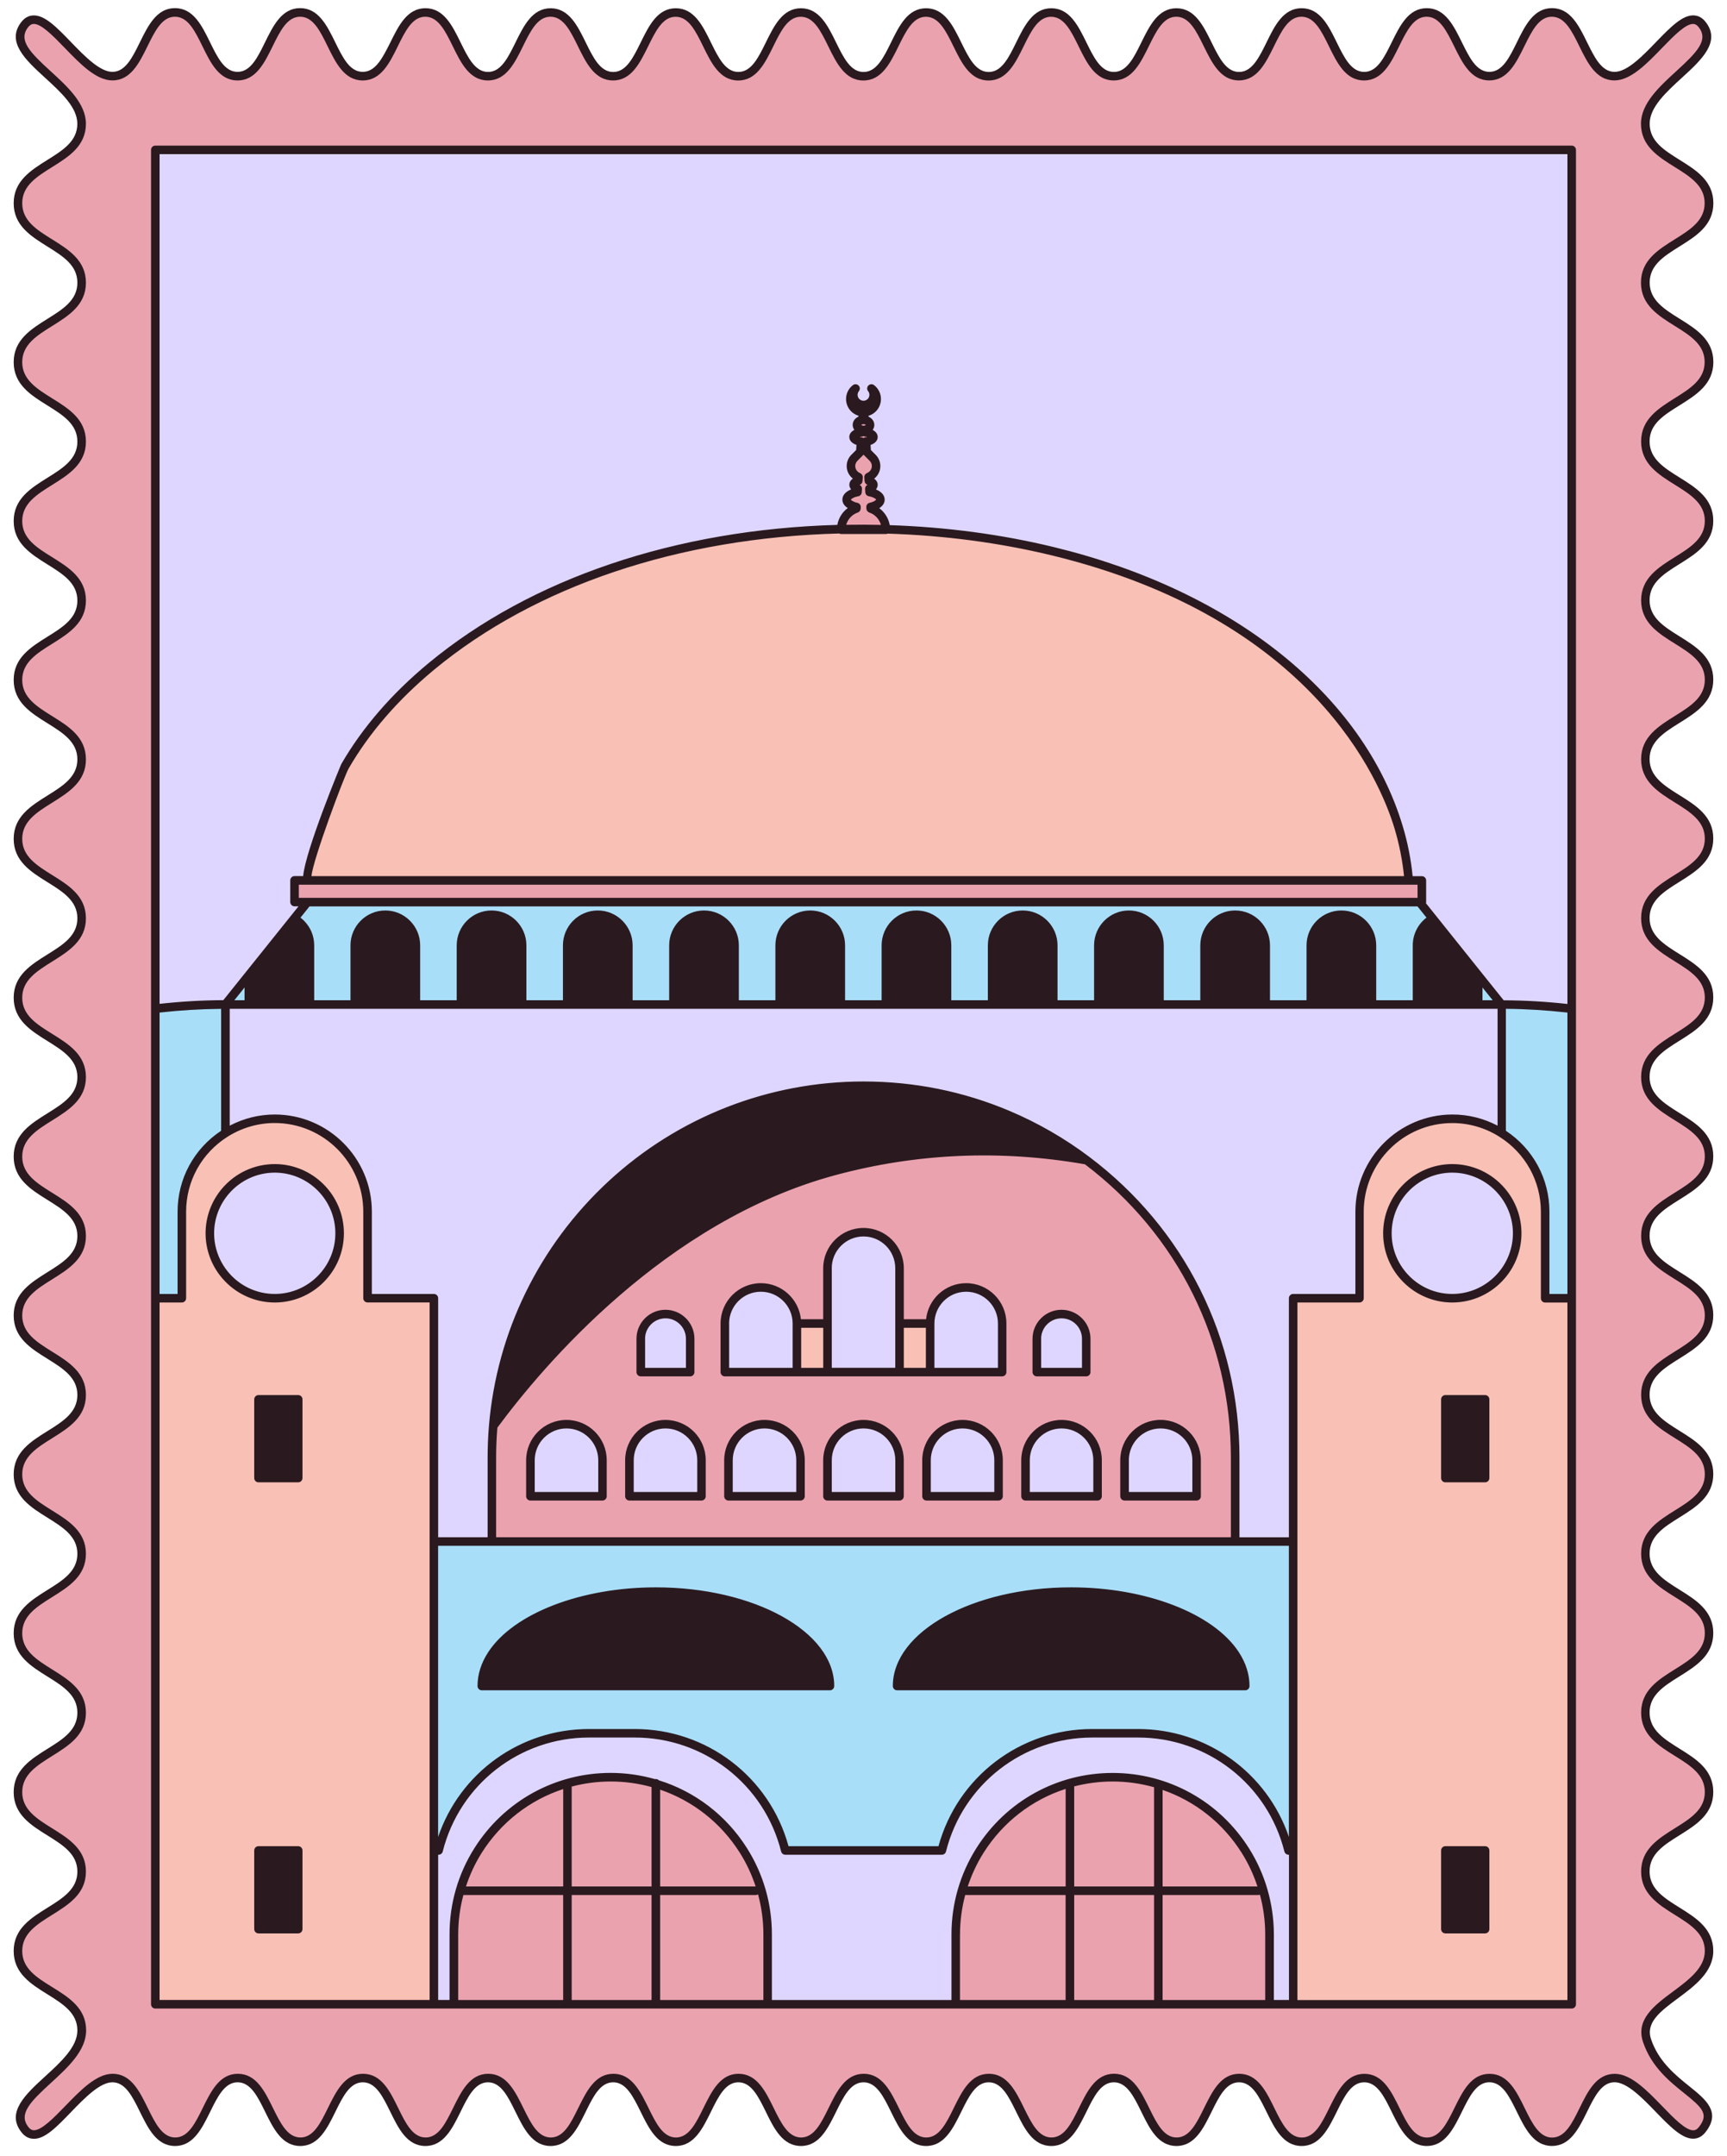 <?xml version="1.0" encoding="UTF-8" standalone="no"?>
<!DOCTYPE svg PUBLIC "-//W3C//DTD SVG 1.1//EN" "http://www.w3.org/Graphics/SVG/1.1/DTD/svg11.dtd">
<svg width="100%" height="100%" viewBox="0 0 404 504" version="1.1" xmlns="http://www.w3.org/2000/svg" xmlns:xlink="http://www.w3.org/1999/xlink" xml:space="preserve" xmlns:serif="http://www.serif.com/" style="fill-rule:evenodd;clip-rule:evenodd;stroke-linejoin:round;stroke-miterlimit:2;">
    <g id="change1_1">
        <path d="M398.21,497.86C393.68,503.61 385.04,485.8 377.72,485.8C370.4,485.8 370.4,500.69 363.08,500.69C355.76,500.69 355.76,485.8 348.44,485.8C341.12,485.8 341.12,500.69 333.8,500.69C326.48,500.69 326.48,485.8 319.16,485.8C311.84,485.8 311.84,500.69 304.52,500.69C297.2,500.69 297.2,485.8 289.88,485.8C282.56,485.8 282.56,500.69 275.24,500.69C267.92,500.69 267.92,485.8 260.6,485.8C253.28,485.8 253.28,500.69 245.96,500.69C238.64,500.69 238.64,485.8 231.32,485.8C224,485.8 224,500.69 216.68,500.69C209.36,500.69 209.36,485.8 202.04,485.8C194.72,485.8 194.72,500.69 187.4,500.69C180.08,500.69 180.08,485.8 172.76,485.8C165.44,485.8 165.44,500.69 158.12,500.69C150.8,500.69 150.8,485.8 143.48,485.8C136.16,485.8 136.16,500.69 128.84,500.69C121.52,500.69 121.52,485.8 114.2,485.8C106.88,485.8 106.88,500.69 99.56,500.69C92.24,500.69 92.24,485.8 84.92,485.8C77.6,485.8 77.6,500.69 70.28,500.69C62.96,500.69 62.96,485.8 55.63,485.8C48.31,485.8 48.31,500.69 40.99,500.69C33.66,500.69 33.66,485.8 26.34,485.8C19.02,485.8 10.34,503.61 5.8,497.86C0.05,490.57 19.09,483.96 19.09,474.68C19.09,465.39 4.2,465.39 4.2,456.11C4.2,446.83 19.09,446.83 19.09,437.54C19.09,428.25 4.2,428.25 4.2,418.97C4.2,409.68 19.09,409.68 19.09,400.4C19.09,391.11 4.2,391.11 4.2,381.83C4.2,372.54 19.09,372.54 19.09,363.26C19.09,353.97 4.2,353.97 4.2,344.69C4.2,335.4 19.09,335.4 19.09,326.12C19.09,316.83 4.2,316.83 4.2,307.55C4.2,298.26 19.09,298.26 19.09,288.98C19.09,279.69 4.2,279.69 4.2,270.41C4.2,261.12 19.09,261.12 19.09,251.84C19.09,242.56 4.2,242.56 4.2,233.27C4.2,223.99 19.09,223.99 19.09,214.7C19.09,205.41 4.2,205.41 4.2,196.13C4.2,186.84 19.09,186.84 19.09,177.56C19.09,168.27 4.2,168.27 4.2,158.99C4.2,149.7 19.09,149.7 19.09,140.42C19.09,131.1 4.2,131.1 4.2,121.82C4.2,112.53 19.09,112.53 19.09,103.24C19.09,93.96 4.2,93.96 4.2,84.67C4.2,75.38 19.09,75.38 19.09,66.09C19.09,56.8 4.2,56.8 4.2,47.51C4.2,38.22 19.09,38.22 19.09,28.93C19.09,19.64 0.04,13.04 5.79,5.74C10.33,-0.01 18.97,17.8 26.29,17.8C33.61,17.8 33.61,2.91 40.93,2.91C48.25,2.91 48.25,17.8 55.57,17.8C62.89,17.8 62.89,2.91 70.21,2.91C77.53,2.91 77.53,17.8 84.85,17.8C92.17,17.8 92.17,2.91 99.49,2.91C106.81,2.91 106.81,17.8 114.13,17.8C121.45,17.8 121.45,2.91 128.77,2.91C136.09,2.91 136.09,17.8 143.41,17.8C150.73,17.8 150.73,2.91 158.05,2.91C165.37,2.91 165.37,17.8 172.69,17.8C180.01,17.8 180.01,2.91 187.33,2.91C194.65,2.91 194.65,17.8 201.97,17.8C209.29,17.8 209.29,2.91 216.61,2.91C223.93,2.91 223.93,17.8 231.25,17.8C238.57,17.8 238.57,2.91 245.89,2.91C253.21,2.91 253.21,17.8 260.53,17.8C267.85,17.8 267.85,2.91 275.17,2.91C282.49,2.91 282.49,17.8 289.81,17.8C297.13,17.8 297.13,2.91 304.45,2.91C311.77,2.91 311.77,17.8 319.09,17.8C326.41,17.8 326.41,2.91 333.73,2.91C341.05,2.91 341.05,17.8 348.38,17.8C355.7,17.8 355.7,2.91 363.02,2.91C370.35,2.91 370.35,17.8 377.67,17.8C384.99,17.8 393.66,-0.01 398.2,5.74C403.95,13.03 384.91,19.64 384.91,28.92C384.91,38.21 399.8,38.21 399.8,47.49C399.8,56.77 384.91,56.77 384.91,66.06C384.91,75.35 399.8,75.35 399.8,84.63C399.8,93.92 384.91,93.92 384.91,103.2C384.91,112.49 399.8,112.49 399.8,121.77C399.8,131.06 384.91,131.06 384.91,140.34C384.91,149.63 399.8,149.63 399.8,158.91C399.8,168.2 384.91,168.2 384.91,177.48C384.91,186.77 399.8,186.77 399.8,196.05C399.8,205.34 384.91,205.34 384.91,214.62C384.91,223.91 399.8,223.91 399.8,233.19C399.8,242.48 384.91,242.48 384.91,251.76C384.91,261.04 399.8,261.04 399.8,270.33C399.8,279.61 384.91,279.61 384.91,288.9C384.91,298.19 399.8,298.19 399.8,307.47C399.8,316.76 384.91,316.76 384.91,326.04C384.91,335.33 399.8,335.33 399.8,344.61C399.8,353.9 384.91,353.9 384.91,363.18C384.91,372.47 399.8,372.47 399.8,381.75C399.8,391.04 384.91,391.04 384.91,400.33C384.91,409.62 399.8,409.62 399.8,418.9C399.8,428.19 384.91,428.19 384.91,437.48C384.91,446.77 399.8,446.77 399.8,456.06C399.8,465.35 382.33,468.21 385.3,477.02C389.33,489.02 403.96,490.56 398.21,497.86Z" style="fill:rgb(235,162,175);fill-rule:nonzero;"/>
    </g>
    <g id="change2_1">
        <path d="M164.1,341.37L164.1,349.8L147.25,349.8L147.25,341.37C147.25,336.72 151.02,332.94 155.68,332.94C160.34,332.94 164.1,336.72 164.1,341.37ZM132.51,332.95C127.86,332.95 124.08,336.72 124.08,341.38L124.08,349.8L140.93,349.8L140.93,341.37C140.94,336.72 137.16,332.95 132.51,332.95ZM202,332.95C197.35,332.95 193.57,336.72 193.57,341.38L193.57,349.8L210.42,349.8L210.42,341.37C210.43,336.72 206.66,332.95 202,332.95ZM178.84,332.95C174.19,332.95 170.41,336.72 170.41,341.38L170.41,349.8L187.26,349.8L187.26,341.37C187.26,336.72 183.49,332.95 178.84,332.95ZM161.45,312.98C161.45,309.79 158.86,307.2 155.67,307.2C152.48,307.2 149.89,309.79 149.89,312.98L149.89,320.77L161.44,320.77L161.44,312.98L161.45,312.98ZM254.11,312.98C254.11,309.79 251.52,307.2 248.33,307.2C245.14,307.2 242.55,309.79 242.55,312.98L242.55,320.77L254.1,320.77L254.1,312.98L254.11,312.98ZM367.67,35.04L367.67,468.56L296.98,468.56L296.98,452.18C296.98,444.98 294.9,438.27 291.32,432.61C284.82,422.32 273.35,415.49 260.29,415.49C247.22,415.49 235.76,422.33 229.26,432.61C225.68,438.28 223.6,444.99 223.6,452.18L223.6,468.56L179.59,468.56L179.59,452.18C179.59,444.98 177.51,438.27 173.93,432.61C167.43,422.32 155.96,415.49 142.9,415.49C129.83,415.49 118.37,422.33 111.87,432.61C108.29,438.28 106.21,444.99 106.21,452.18L106.21,468.56L36.34,468.56L36.34,35.04L367.67,35.04ZM196.76,123.84L207.24,123.84C207.24,123.77 207.23,123.71 207.23,123.64C207.15,121.42 205.68,119.56 203.67,118.88L203.65,118.53C205.01,118.23 205.95,117.57 205.95,116.81C205.95,116 204.89,115.31 203.41,115.04L203.36,114.25C203.95,114.05 204.33,113.72 204.33,113.35C204.33,112.95 203.89,112.6 203.23,112.41L203.17,111.55C203.53,111.4 203.86,111.19 204.15,110.9C205.21,109.84 205.21,108.11 204.15,107.05L202.76,105.66L202.59,103.25C203.58,103.12 204.32,102.69 204.32,102.18C204.32,101.64 203.51,101.18 202.44,101.09L202.4,100.49C203.05,100.36 203.54,99.9 203.54,99.36C203.54,98.77 202.98,98.29 202.25,98.2L202.12,96.38C203.77,96.32 205.09,94.97 205.09,93.31C205.09,92.3 204.61,91.41 203.87,90.85C204.2,91.26 204.4,91.77 204.4,92.34C204.4,93.66 203.33,94.72 202.02,94.72C200.7,94.72 199.64,93.65 199.64,92.34C199.64,91.78 199.84,91.26 200.16,90.86C199.42,91.42 198.94,92.31 198.94,93.31C198.94,94.97 200.26,96.33 201.91,96.38L201.78,98.2C201.05,98.29 200.49,98.77 200.49,99.36C200.49,99.9 200.97,100.36 201.63,100.49L201.59,101.09C200.52,101.19 199.71,101.64 199.71,102.18C199.71,102.7 200.45,103.13 201.44,103.25L201.27,105.66L199.88,107.05C198.82,108.11 198.82,109.84 199.88,110.9C200.17,111.19 200.5,111.4 200.86,111.55L200.8,112.41C200.14,112.61 199.7,112.95 199.7,113.35C199.7,113.72 200.08,114.05 200.67,114.25L200.62,115.04C199.14,115.31 198.08,116 198.08,116.81C198.08,117.57 199.02,118.23 200.38,118.53L200.36,118.88C198.37,119.55 196.91,121.38 196.8,123.58C196.77,123.66 196.76,123.75 196.76,123.84ZM288.95,340.77C288.95,312.34 275.31,287.11 254.22,271.24C238.11,268.4 217.66,267.68 195.07,273.79C154.05,284.88 125.42,319.76 115.37,333.41C115.17,335.84 115.06,338.3 115.06,340.78L115.06,360.39L288.95,360.39L288.95,340.77ZM332.62,205.83L68.9,205.83L68.9,210.9L332.62,210.9L332.62,205.83ZM263.06,349.8L279.92,349.8L279.92,341.37C279.92,336.72 276.15,332.94 271.49,332.94C266.84,332.94 263.06,336.71 263.06,341.37L263.06,349.8ZM248.33,332.95C243.68,332.95 239.9,336.72 239.9,341.38L239.9,349.8L256.75,349.8L256.75,341.37C256.76,336.72 252.98,332.95 248.33,332.95ZM226.01,300.98C221.36,300.98 217.58,304.75 217.58,309.41L210.42,309.41L210.42,296.5C210.42,291.85 206.65,288.07 201.99,288.07C197.34,288.07 193.56,291.84 193.56,296.5L193.56,309.41L186.4,309.41C186.4,304.76 182.63,300.98 177.97,300.98C173.31,300.98 169.54,304.75 169.54,309.41L169.54,320.77L234.41,320.77L234.41,309.41C234.44,304.75 230.67,300.98 226.01,300.98ZM225.17,332.95C220.52,332.95 216.74,336.72 216.74,341.38L216.74,349.8L233.59,349.8L233.59,341.37C233.59,336.72 229.82,332.95 225.17,332.95Z" style="fill:rgb(222,214,255);fill-rule:nonzero;"/>
    </g>
    <g id="change3_1">
        <path d="M52.73,234.84L52.73,264.88C46.62,268.72 42.54,275.51 42.54,283.26L42.54,303.49L36.33,303.49L36.33,235.81C41.71,235.18 47.18,234.84 52.73,234.84ZM351.27,234.84L351.27,264.88C357.38,268.72 361.46,275.51 361.46,283.26L361.46,303.49L367.67,303.49L367.67,235.81C362.29,235.18 356.82,234.84 351.27,234.84ZM58.21,234.84L58.21,228.01L52.74,234.84L58.21,234.84ZM345.8,234.84L351.27,234.84L345.8,228.01L345.8,234.84ZM71.92,210.9L68.83,214.75C69.41,215.07 69.94,215.47 70.41,215.94C71.7,217.23 72.5,219.02 72.5,221L72.5,234.84L83.05,234.84L83.05,221C83.05,217.05 86.25,213.85 90.2,213.85C94.15,213.85 97.35,217.05 97.35,221L97.35,234.84L107.9,234.84L107.9,221C107.9,217.05 111.1,213.85 115.05,213.85C119,213.85 122.2,217.05 122.2,221L122.2,234.84L132.75,234.84L132.75,221C132.75,217.05 135.95,213.85 139.9,213.85C143.85,213.85 147.05,217.05 147.05,221L147.05,234.84L157.6,234.84L157.6,221C157.6,217.05 160.8,213.85 164.75,213.85C168.7,213.85 171.9,217.05 171.9,221L171.9,234.84L182.45,234.84L182.45,221C182.45,217.05 185.65,213.85 189.6,213.85C193.55,213.85 196.75,217.05 196.75,221L196.75,234.84L207.3,234.84L207.3,221C207.3,217.05 210.5,213.85 214.45,213.85C218.4,213.85 221.6,217.05 221.6,221L221.6,234.84L232.15,234.84L232.15,221C232.15,217.05 235.35,213.85 239.3,213.85C243.25,213.85 246.45,217.05 246.45,221L246.45,234.84L257,234.84L257,221C257,217.05 260.2,213.85 264.15,213.85C268.1,213.85 271.3,217.05 271.3,221L271.3,234.84L281.85,234.84L281.85,221C281.85,217.05 285.05,213.85 289,213.85C292.95,213.85 296.15,217.05 296.15,221L296.15,234.84L306.7,234.84L306.7,221C306.7,217.05 309.9,213.85 313.85,213.85C317.8,213.85 321,217.05 321,221L321,234.84L331.55,234.84L331.55,221C331.55,218.31 333.03,215.97 335.22,214.75L332.13,210.9L71.92,210.9ZM101.48,360.39L302.51,360.39L302.51,432.61L301.41,432.61C297.44,416.87 283.19,405.22 266.22,405.22L255.5,405.22C238.53,405.22 224.28,416.87 220.31,432.61L183.68,432.61C179.71,416.87 165.46,405.22 148.49,405.22L137.77,405.22C120.8,405.22 106.55,416.87 102.58,432.61L101.48,432.61L101.48,360.39ZM112.71,394.16L194.15,394.16C194.15,381.97 175.92,372.09 153.43,372.09C135.73,372.09 120.68,378.21 115.06,386.76C113.54,389.07 112.71,391.56 112.71,394.16ZM291.3,394.16C291.3,391.56 290.47,389.07 288.95,386.76C283.34,378.21 268.28,372.09 250.58,372.09C228.09,372.09 209.86,381.97 209.86,394.16L291.3,394.16Z" style="fill:rgb(169,222,249);fill-rule:nonzero;"/>
    </g>
    <g id="change4_1">
        <path d="M329.56,205.83L72.1,205.83C70.19,205.83 79.57,181.11 80.71,179.15C85.9,170.18 92.96,162.39 100.92,155.81C139.22,124.12 198.97,117.4 246.3,128.88C280.12,137.08 316.51,158.06 327.17,193.35C328.39,197.41 329.2,201.6 329.56,205.83ZM367.67,303.5L367.67,468.56L302.51,468.56L302.51,303.5L318.02,303.5L318.02,283.27C318.02,271.27 327.75,261.55 339.74,261.55C343.98,261.55 347.93,262.79 351.27,264.89C357.38,268.73 361.46,275.52 361.46,283.27L361.46,303.5L367.67,303.5ZM324.56,288.32C324.56,296.7 331.36,303.5 339.74,303.5C344.36,303.5 348.49,301.43 351.27,298.17C353.54,295.52 354.92,292.08 354.92,288.32C354.92,284.56 353.54,281.12 351.27,278.47C348.49,275.21 344.36,273.14 339.74,273.14C331.35,273.14 324.56,279.93 324.56,288.32ZM347.41,327.14L338.12,327.14L338.12,345.53L347.41,345.53L347.41,327.14ZM347.41,432.6L338.12,432.6L338.12,450.99L347.41,450.99L347.41,432.6ZM85.99,303.5L101.5,303.5L101.5,468.56L36.34,468.56L36.34,303.5L42.55,303.5L42.55,283.27C42.55,275.52 46.63,268.73 52.74,264.89C56.09,262.79 60.03,261.55 64.27,261.55C76.27,261.55 85.99,271.28 85.99,283.27L85.99,303.5ZM49.09,288.32C49.09,292.08 50.47,295.52 52.74,298.17C55.52,301.43 59.65,303.5 64.27,303.5C72.65,303.5 79.45,296.7 79.45,288.32C79.45,279.94 72.65,273.14 64.27,273.14C59.65,273.14 55.52,275.21 52.74,278.47C50.46,281.12 49.09,284.55 49.09,288.32ZM69.76,327.14L60.47,327.14L60.47,345.53L69.76,345.53L69.76,327.14ZM69.76,432.6L60.47,432.6L60.47,450.99L69.76,450.99L69.76,432.6ZM186.42,320.77L193.58,320.77L193.58,309.41L186.42,309.41L186.42,320.77ZM210.43,320.77L217.59,320.77L217.59,309.41L210.43,309.41L210.43,320.77Z" style="fill:rgb(249,192,181);fill-rule:nonzero;"/>
    </g>
    <g>
        <g id="change5_1">
            <path d="M195.07,273.79C154.05,284.88 125.42,319.76 115.37,333.41C119.11,288.84 156.47,253.83 202.01,253.83C214.01,253.83 225.45,256.26 235.85,260.66C242.42,263.44 248.59,267.01 254.22,271.24C238.11,268.4 217.65,267.68 195.07,273.79ZM60.46,345.53L69.75,345.53L69.75,327.14L60.46,327.14L60.46,345.53ZM60.46,432.6L60.46,450.99L69.75,450.99L69.75,432.6L60.46,432.6ZM338.11,327.14L338.11,345.53L347.4,345.53L347.4,327.14L338.11,327.14ZM338.11,432.6L338.11,450.99L347.4,450.99L347.4,432.6L338.11,432.6ZM246.42,221C246.42,217.05 243.22,213.85 239.27,213.85C235.32,213.85 232.12,217.05 232.12,221L232.12,234.84L246.42,234.84L246.42,221ZM68.83,214.75L58.2,228.01L58.2,234.84L72.5,234.84L72.5,221C72.5,219.03 71.7,217.24 70.41,215.94C69.94,215.48 69.41,215.08 68.83,214.75ZM90.2,213.85C86.25,213.85 83.05,217.05 83.05,221L83.05,234.84L97.35,234.84L97.35,221C97.35,217.05 94.15,213.85 90.2,213.85ZM122.19,221C122.19,217.05 118.99,213.85 115.04,213.85C111.09,213.85 107.89,217.05 107.89,221L107.89,234.84L122.19,234.84L122.19,221ZM147.04,221C147.04,217.05 143.84,213.85 139.89,213.85C135.94,213.85 132.74,217.05 132.74,221L132.74,234.84L147.04,234.84L147.04,221ZM171.88,221C171.88,217.05 168.68,213.85 164.73,213.85C160.78,213.85 157.58,217.05 157.58,221L157.58,234.84L171.88,234.84L171.88,221ZM196.73,221C196.73,217.05 193.53,213.85 189.58,213.85C185.63,213.85 182.43,217.05 182.43,221L182.43,234.84L196.73,234.84L196.73,221ZM221.57,221C221.57,217.05 218.37,213.85 214.42,213.85C210.47,213.85 207.27,217.05 207.27,221L207.27,234.84L221.57,234.84L221.57,221ZM271.26,221C271.26,217.05 268.06,213.85 264.11,213.85C260.16,213.85 256.96,217.05 256.96,221L256.96,234.84L271.26,234.84L271.26,221ZM288.96,213.85C285.01,213.85 281.81,217.05 281.81,221L281.81,234.84L296.11,234.84L296.11,221C296.11,217.05 292.91,213.85 288.96,213.85ZM313.8,213.85C309.85,213.85 306.65,217.05 306.65,221L306.65,234.84L320.95,234.84L320.95,221C320.95,217.05 317.75,213.85 313.8,213.85ZM345.8,234.84L345.8,228.01L335.17,214.75C332.98,215.97 331.5,218.31 331.5,221L331.5,234.84L345.8,234.84ZM153.42,372.09C135.72,372.09 120.67,378.21 115.05,386.76C113.53,389.07 112.7,391.56 112.7,394.16L194.14,394.16C194.14,381.97 175.91,372.09 153.42,372.09ZM250.58,372.09C228.09,372.09 209.86,381.97 209.86,394.16L291.29,394.16C291.29,391.56 290.46,389.07 288.94,386.76C283.33,378.21 268.28,372.09 250.58,372.09Z" style="fill:rgb(42,26,31);fill-rule:nonzero;"/>
        </g>
        <g id="change5_2">
            <path d="M392.89,94.77C396.78,92.34 400.81,89.83 400.81,84.63C400.81,79.43 396.78,76.92 392.89,74.5C389.3,72.26 385.91,70.15 385.91,66.06C385.91,61.97 389.3,59.86 392.89,57.62C396.78,55.19 400.81,52.68 400.81,47.49C400.81,42.29 396.78,39.78 392.89,37.36C389.3,35.12 385.91,33.01 385.91,28.92C385.91,25.07 389.75,21.56 393.47,18.16C397.99,14.03 402.66,9.76 398.99,5.12C398.24,4.16 397.32,3.65 396.27,3.6C393.59,3.45 390.71,6.41 387.4,9.83C384.24,13.1 380.65,16.8 377.71,16.8C374.67,16.8 373.02,13.45 371.28,9.91C369.34,5.97 367.34,1.9 363.06,1.9C358.78,1.9 356.77,5.97 354.84,9.91C353.1,13.45 351.45,16.8 348.42,16.8C345.38,16.8 343.74,13.45 341.99,9.91C340.05,5.97 338.05,1.91 333.77,1.91C329.49,1.91 327.49,5.98 325.55,9.92C323.81,13.46 322.16,16.81 319.13,16.81C316.09,16.81 314.45,13.46 312.71,9.92C310.78,5.98 308.78,1.92 304.49,1.92C300.21,1.92 298.2,5.99 296.27,9.93C294.53,13.47 292.88,16.82 289.85,16.82C286.82,16.82 285.17,13.47 283.43,9.93C281.49,5.99 279.49,1.93 275.21,1.93C270.93,1.93 268.93,6 266.99,9.93C265.25,13.47 263.6,16.82 260.57,16.82C257.53,16.82 255.89,13.47 254.15,9.93C252.21,5.99 250.21,1.93 245.93,1.93C241.65,1.93 239.65,6 237.71,9.94C235.97,13.48 234.32,16.83 231.29,16.83C228.25,16.83 226.61,13.48 224.87,9.94C222.94,6 220.94,1.93 216.65,1.93C212.36,1.93 210.37,6 208.43,9.94C206.69,13.48 205.04,16.83 202.01,16.83C198.97,16.83 197.33,13.48 195.59,9.94C193.66,6 191.65,1.93 187.37,1.93C183.09,1.93 181.09,6 179.15,9.93C177.41,13.47 175.76,16.82 172.73,16.82C169.69,16.82 168.05,13.47 166.31,9.93C164.38,5.99 162.38,1.93 158.09,1.93C153.81,1.93 151.81,6 149.87,9.94C148.13,13.48 146.48,16.83 143.45,16.83C140.42,16.83 138.77,13.48 137.03,9.94C135.1,6 133.09,1.93 128.81,1.93C124.53,1.93 122.53,6 120.59,9.93C118.85,13.47 117.2,16.82 114.17,16.82C111.14,16.82 109.49,13.47 107.75,9.93C105.82,5.99 103.81,1.92 99.53,1.92C95.25,1.92 93.25,5.99 91.31,9.93C89.53,13.45 87.89,16.8 84.85,16.8C81.81,16.8 80.17,13.45 78.43,9.91C76.5,5.97 74.49,1.9 70.21,1.9C65.93,1.9 63.93,5.97 61.99,9.9C60.25,13.45 58.61,16.8 55.57,16.8C52.53,16.8 50.89,13.45 49.15,9.91C47.22,5.97 45.22,1.9 40.93,1.9C36.65,1.9 34.65,5.97 32.71,9.91C30.97,13.45 29.32,16.8 26.29,16.8C23.35,16.8 19.76,13.1 16.6,9.83C13.3,6.42 10.45,3.45 7.73,3.61C6.68,3.66 5.76,4.17 5.01,5.12C1.34,9.77 6.02,14.04 10.53,18.17C14.25,21.57 18.09,25.08 18.09,28.93C18.09,33.02 14.7,35.13 11.11,37.37C7.23,39.8 3.2,42.31 3.2,47.51C3.2,52.71 7.22,55.22 11.12,57.65C14.71,59.89 18.1,62 18.1,66.09C18.1,70.18 14.71,72.29 11.12,74.53C7.23,76.96 3.2,79.47 3.2,84.67C3.2,89.87 7.22,92.38 11.12,94.8C14.71,97.04 18.1,99.15 18.1,103.24C18.1,107.33 14.71,109.44 11.12,111.68C7.23,114.11 3.2,116.62 3.2,121.82C3.2,127.02 7.22,129.53 11.12,131.96C14.71,134.2 18.1,136.31 18.1,140.4C18.1,144.49 14.71,146.6 11.12,148.84C7.23,151.26 3.2,153.77 3.2,158.96C3.2,164.16 7.22,166.67 11.12,169.09C14.71,171.33 18.1,173.44 18.1,177.53C18.1,181.62 14.71,183.73 11.12,185.97C7.23,188.4 3.2,190.91 3.2,196.11C3.2,201.31 7.22,203.82 11.12,206.24C14.71,208.48 18.1,210.59 18.1,214.68C18.1,218.77 14.71,220.88 11.12,223.12C7.23,225.54 3.2,228.05 3.2,233.25C3.2,238.45 7.22,240.96 11.12,243.38C14.71,245.62 18.1,247.73 18.1,251.82C18.1,255.91 14.71,258.02 11.12,260.26C7.23,262.68 3.2,265.19 3.2,270.39C3.2,275.59 7.22,278.1 11.12,280.52C14.71,282.76 18.1,284.87 18.1,288.96C18.1,293.05 14.71,295.16 11.12,297.4C7.23,299.83 3.2,302.34 3.2,307.54C3.2,312.74 7.22,315.25 11.12,317.67C14.71,319.91 18.1,322.02 18.1,326.11C18.1,330.2 14.71,332.31 11.12,334.55C7.23,336.97 3.2,339.48 3.2,344.68C3.2,349.88 7.22,352.39 11.12,354.81C14.71,357.05 18.1,359.16 18.1,363.25C18.1,367.34 14.71,369.45 11.12,371.69C7.23,374.12 3.2,376.62 3.2,381.82C3.2,387.02 7.22,389.53 11.12,391.95C14.71,394.19 18.1,396.3 18.1,400.39C18.1,404.48 14.71,406.59 11.12,408.83C7.23,411.26 3.2,413.77 3.2,418.97C3.2,424.17 7.22,426.68 11.12,429.1C14.71,431.34 18.1,433.45 18.1,437.54C18.1,441.63 14.71,443.74 11.12,445.98C7.23,448.4 3.2,450.91 3.2,456.11C3.2,461.31 7.22,463.82 11.12,466.24C14.71,468.48 18.1,470.59 18.1,474.68C18.1,478.53 14.26,482.04 10.54,485.44C6.02,489.57 1.35,493.84 5.02,498.48C5.77,499.44 6.69,499.95 7.74,500C10.46,500.18 13.3,497.19 16.61,493.77C19.77,490.5 23.36,486.8 26.3,486.8C29.34,486.8 30.99,490.15 32.73,493.69C34.67,497.63 36.67,501.69 40.95,501.69C45.23,501.69 47.23,497.62 49.17,493.69C50.91,490.15 52.56,486.8 55.59,486.8C58.63,486.8 60.28,490.15 62.02,493.69C63.96,497.63 65.96,501.69 70.24,501.69C74.52,501.69 76.52,497.62 78.46,493.69C80.2,490.15 81.85,486.8 84.88,486.8C87.92,486.8 89.56,490.15 91.3,493.69C93.23,497.63 95.23,501.69 99.52,501.69C103.8,501.69 105.8,497.62 107.74,493.69C109.48,490.15 111.13,486.8 114.16,486.8C117.19,486.8 118.84,490.15 120.58,493.69C122.52,497.63 124.52,501.69 128.8,501.69C133.08,501.69 135.08,497.62 137.02,493.69C138.76,490.15 140.41,486.8 143.44,486.8C146.48,486.8 148.12,490.15 149.87,493.69C151.81,497.63 153.81,501.69 158.09,501.69C162.37,501.69 164.37,497.62 166.31,493.69C168.05,490.15 169.7,486.8 172.73,486.8C175.77,486.8 177.41,490.15 179.15,493.69C181.08,497.63 183.09,501.69 187.37,501.69C191.65,501.69 193.65,497.62 195.59,493.69C197.33,490.15 198.98,486.8 202.01,486.8C205.04,486.8 206.69,490.15 208.43,493.69C210.36,497.63 212.37,501.69 216.65,501.69C220.93,501.69 222.93,497.62 224.87,493.69C226.61,490.15 228.26,486.8 231.29,486.8C234.33,486.8 235.97,490.15 237.71,493.69C239.64,497.63 241.64,501.69 245.93,501.69C250.21,501.69 252.21,497.62 254.15,493.69C255.89,490.15 257.54,486.8 260.57,486.8C263.61,486.8 265.25,490.15 266.99,493.69C268.92,497.63 270.92,501.69 275.21,501.69C279.5,501.69 281.49,497.62 283.43,493.69C285.17,490.15 286.82,486.8 289.85,486.8C292.89,486.8 294.53,490.15 296.27,493.69C298.2,497.63 300.2,501.69 304.49,501.69C308.78,501.69 310.77,497.62 312.71,493.69C314.45,490.15 316.1,486.8 319.13,486.8C322.17,486.8 323.81,490.15 325.55,493.69C327.48,497.63 329.49,501.69 333.77,501.69C338.05,501.69 340.05,497.62 341.99,493.68C343.73,490.14 345.38,486.79 348.41,486.79C351.44,486.79 353.09,490.14 354.83,493.68C356.76,497.62 358.76,501.68 363.05,501.68C367.33,501.68 369.33,497.61 371.27,493.68C373.01,490.14 374.66,486.79 377.69,486.79C380.63,486.79 384.22,490.49 387.38,493.76C390.69,497.18 393.58,500.12 396.25,499.98C397.3,499.93 398.22,499.42 398.97,498.46C402.68,493.75 399.05,490.84 395.21,487.75C392,485.17 387.99,481.96 386.23,476.71C384.92,472.81 388.44,470.19 392.53,467.16C396.4,464.29 400.79,461.03 400.79,456.08C400.79,450.88 396.76,448.37 392.87,445.94C389.28,443.7 385.89,441.59 385.89,437.5C385.89,433.41 389.28,431.3 392.87,429.06C396.76,426.63 400.79,424.12 400.79,418.92C400.79,413.72 396.76,411.21 392.87,408.79C389.28,406.55 385.89,404.44 385.89,400.35C385.89,396.26 389.28,394.15 392.87,391.91C396.76,389.48 400.79,386.97 400.79,381.77C400.79,376.57 396.76,374.06 392.87,371.63C389.28,369.39 385.89,367.28 385.89,363.19C385.89,359.1 389.28,356.99 392.87,354.75C396.76,352.32 400.79,349.81 400.79,344.61C400.79,339.41 396.76,336.9 392.87,334.48C389.28,332.24 385.89,330.13 385.89,326.04C385.89,321.95 389.28,319.84 392.87,317.6C396.76,315.17 400.79,312.66 400.79,307.46C400.79,302.26 396.76,299.75 392.87,297.33C389.28,295.09 385.89,292.98 385.89,288.89C385.89,284.8 389.28,282.69 392.87,280.45C396.76,278.02 400.79,275.51 400.79,270.32C400.79,265.13 396.76,262.61 392.87,260.19C389.28,257.95 385.89,255.84 385.89,251.75C385.89,247.66 389.28,245.55 392.87,243.31C396.76,240.88 400.79,238.37 400.79,233.17C400.79,227.97 396.76,225.46 392.87,223.04C389.28,220.8 385.89,218.69 385.89,214.6C385.89,210.51 389.28,208.4 392.87,206.16C396.76,203.73 400.79,201.22 400.79,196.02C400.79,190.82 396.76,188.31 392.87,185.89C389.28,183.65 385.89,181.54 385.89,177.45C385.89,173.36 389.28,171.25 392.87,169.01C396.76,166.58 400.79,164.07 400.79,158.88C400.79,153.69 396.76,151.17 392.87,148.75C389.28,146.51 385.89,144.4 385.89,140.31C385.89,136.22 389.28,134.11 392.87,131.87C396.76,129.44 400.79,126.93 400.79,121.74C400.79,116.55 396.76,114.03 392.87,111.61C389.28,109.37 385.89,107.26 385.89,103.17C385.89,99.08 389.3,97.01 392.89,94.77ZM383.91,103.21C383.91,108.41 387.94,110.92 391.83,113.34C395.42,115.58 398.81,117.69 398.81,121.78C398.81,125.87 395.42,127.98 391.83,130.22C387.94,132.65 383.91,135.16 383.91,140.35C383.91,145.54 387.94,148.06 391.83,150.48C395.42,152.72 398.81,154.83 398.81,158.92C398.81,163.01 395.42,165.12 391.83,167.36C387.94,169.79 383.91,172.3 383.91,177.49C383.91,182.69 387.94,185.2 391.83,187.62C395.42,189.86 398.81,191.97 398.81,196.06C398.81,200.15 395.42,202.26 391.83,204.5C387.94,206.93 383.91,209.44 383.91,214.64C383.91,219.84 387.94,222.35 391.83,224.77C395.42,227.01 398.81,229.12 398.81,233.21C398.81,237.3 395.42,239.41 391.83,241.65C387.94,244.08 383.91,246.59 383.91,251.79C383.91,256.99 387.94,259.5 391.83,261.92C395.42,264.16 398.81,266.27 398.81,270.36C398.81,274.45 395.42,276.56 391.83,278.8C387.94,281.23 383.91,283.74 383.91,288.93C383.91,294.13 387.94,296.64 391.83,299.06C395.42,301.3 398.81,303.41 398.81,307.5C398.81,311.59 395.42,313.7 391.83,315.94C387.94,318.37 383.91,320.88 383.91,326.08C383.91,331.28 387.94,333.79 391.83,336.21C395.42,338.45 398.81,340.56 398.81,344.65C398.81,348.74 395.42,350.85 391.83,353.09C387.94,355.52 383.91,358.03 383.91,363.22C383.91,368.41 387.94,370.93 391.83,373.36C395.42,375.6 398.81,377.71 398.81,381.8C398.81,385.89 395.42,388 391.83,390.24C387.94,392.67 383.91,395.18 383.91,400.38C383.91,405.58 387.94,408.09 391.83,410.51C395.42,412.75 398.81,414.86 398.81,418.95C398.81,423.04 395.42,425.15 391.83,427.39C387.94,429.82 383.91,432.33 383.91,437.53C383.91,442.73 387.94,445.24 391.83,447.67C395.42,449.91 398.81,452.02 398.81,456.11C398.81,460.06 395.02,462.87 391.36,465.59C387.04,468.79 382.58,472.11 384.36,477.39C386.31,483.19 390.57,486.61 393.99,489.35C398.21,492.74 399.82,494.23 397.43,497.26C396.92,497.91 396.47,498.01 396.18,498.02L396.1,498.02C394.3,498.02 391.53,495.16 388.86,492.4C385.25,488.67 381.52,484.82 377.73,484.82C373.45,484.82 371.45,488.89 369.51,492.83C367.77,496.37 366.12,499.72 363.09,499.72C360.06,499.72 358.41,496.37 356.67,492.83C354.74,488.89 352.74,484.82 348.45,484.82C344.16,484.82 342.17,488.89 340.23,492.82C338.49,496.36 336.84,499.71 333.81,499.71C330.78,499.71 329.13,496.36 327.39,492.82C325.46,488.88 323.45,484.82 319.17,484.82C314.89,484.82 312.89,488.89 310.95,492.82C309.21,496.36 307.56,499.71 304.53,499.71C301.5,499.71 299.85,496.36 298.11,492.82C296.18,488.88 294.17,484.81 289.89,484.81C285.61,484.81 283.61,488.88 281.67,492.81C279.93,496.35 278.28,499.7 275.25,499.7C272.22,499.7 270.57,496.35 268.83,492.81C266.9,488.87 264.89,484.8 260.61,484.8C256.33,484.8 254.33,488.87 252.39,492.81C250.65,496.35 249,499.7 245.97,499.7C242.93,499.7 241.29,496.35 239.55,492.81C237.62,488.87 235.62,484.81 231.33,484.81C227.05,484.81 225.05,488.88 223.11,492.81C221.37,496.35 219.72,499.7 216.69,499.7C213.65,499.7 212.01,496.35 210.27,492.81C208.34,488.87 206.33,484.81 202.05,484.81C197.77,484.81 195.77,488.88 193.83,492.81C192.09,496.35 190.44,499.7 187.41,499.7C184.38,499.7 182.73,496.35 180.99,492.81C179.06,488.87 177.05,484.81 172.77,484.81C168.49,484.81 166.49,488.88 164.55,492.81C162.81,496.35 161.16,499.7 158.13,499.7C155.09,499.7 153.45,496.35 151.71,492.81C149.77,488.87 147.77,484.81 143.49,484.81C139.21,484.81 137.21,488.88 135.27,492.81C133.53,496.35 131.88,499.7 128.85,499.7C125.81,499.7 124.17,496.35 122.43,492.81C120.49,488.87 118.49,484.81 114.21,484.81C109.93,484.81 107.93,488.88 105.99,492.81C104.25,496.35 102.6,499.7 99.57,499.7C96.53,499.7 94.89,496.35 93.15,492.81C91.22,488.87 89.22,484.81 84.93,484.81C80.65,484.81 78.65,488.88 76.71,492.81C74.97,496.35 73.32,499.7 70.29,499.7C67.25,499.7 65.6,496.35 63.86,492.81C61.92,488.87 59.92,484.81 55.64,484.81C51.36,484.81 49.36,488.88 47.42,492.81C45.68,496.35 44.03,499.7 41,499.7C37.96,499.7 36.31,496.35 34.57,492.81C32.63,488.87 30.63,484.81 26.35,484.81C22.56,484.81 18.83,488.66 15.22,492.39C12.5,495.2 9.69,498.06 7.89,498.01C7.6,498 7.15,497.9 6.64,497.25C4.25,494.22 7.09,491.35 11.94,486.92C15.79,483.4 20.15,479.42 20.15,474.68C20.15,469.48 16.13,466.97 12.23,464.55C8.59,462.31 5.2,460.19 5.2,456.11C5.2,452.02 8.59,449.91 12.18,447.67C16.07,445.24 20.1,442.73 20.1,437.54C20.1,432.35 16.08,429.83 12.18,427.41C8.59,425.17 5.2,423.05 5.2,418.97C5.2,414.89 8.59,412.77 12.18,410.53C16.07,408.1 20.1,405.59 20.1,400.4C20.1,395.2 16.08,392.69 12.18,390.27C8.59,388.02 5.2,385.91 5.2,381.82C5.2,377.73 8.59,375.62 12.18,373.38C16.07,370.95 20.1,368.44 20.1,363.25C20.1,358.06 16.08,355.54 12.18,353.12C8.59,350.88 5.2,348.77 5.2,344.68C5.2,340.59 8.59,338.48 12.18,336.24C16.07,333.81 20.1,331.3 20.1,326.11C20.1,320.91 16.08,318.4 12.18,315.98C8.59,313.74 5.2,311.63 5.2,307.54C5.2,303.45 8.59,301.34 12.18,299.1C16.07,296.67 20.1,294.16 20.1,288.96C20.1,283.76 16.08,281.25 12.18,278.83C8.59,276.59 5.2,274.48 5.2,270.39C5.2,266.3 8.59,264.19 12.18,261.95C16.07,259.52 20.1,257.01 20.1,251.81C20.1,246.61 16.08,244.1 12.18,241.68C8.59,239.45 5.2,237.34 5.2,233.25C5.2,229.16 8.59,227.05 12.18,224.81C16.07,222.38 20.1,219.87 20.1,214.68C20.1,209.48 16.08,206.97 12.18,204.55C8.59,202.31 5.2,200.2 5.2,196.11C5.2,192.02 8.59,189.91 12.18,187.67C16.07,185.24 20.1,182.73 20.1,177.53C20.1,172.33 16.08,169.82 12.18,167.4C8.59,165.16 5.2,163.05 5.2,158.96C5.2,154.87 8.59,152.76 12.18,150.52C16.07,148.09 20.1,145.58 20.1,140.38C20.1,135.18 16.08,132.67 12.18,130.24C8.59,128.02 5.2,125.9 5.2,121.82C5.2,117.73 8.59,115.62 12.18,113.38C16.07,110.95 20.1,108.44 20.1,103.24C20.1,98.04 16.08,95.53 12.18,93.11C8.59,90.87 5.2,88.76 5.2,84.67C5.2,80.58 8.59,78.47 12.18,76.23C16.07,73.8 20.1,71.29 20.1,66.09C20.1,60.89 16.08,58.38 12.18,55.95C8.59,53.72 5.2,51.6 5.2,47.51C5.2,43.42 8.59,41.31 12.18,39.07C16.07,36.64 20.1,34.13 20.1,28.93C20.1,24.19 15.74,20.21 11.89,16.69C7.04,12.27 4.19,9.4 6.58,6.36C7.1,5.71 7.54,5.62 7.83,5.6C9.62,5.49 12.44,8.41 15.16,11.22C18.77,14.95 22.5,18.8 26.29,18.8C30.57,18.8 32.57,14.73 34.51,10.8C36.25,7.26 37.9,3.91 40.93,3.91C43.97,3.91 45.61,7.26 47.35,10.8C49.28,14.74 51.28,18.81 55.57,18.81C59.85,18.81 61.85,14.74 63.79,10.8C65.53,7.26 67.18,3.91 70.21,3.91C73.25,3.91 74.89,7.26 76.63,10.8C78.56,14.74 80.57,18.81 84.85,18.81C89.13,18.81 91.13,14.74 93.07,10.8C94.81,7.26 96.46,3.91 99.49,3.91C102.52,3.91 104.17,7.26 105.91,10.8C107.84,14.74 109.85,18.81 114.13,18.81C118.41,18.81 120.41,14.74 122.35,10.8C124.09,7.26 125.74,3.91 128.77,3.91C131.81,3.91 133.45,7.26 135.19,10.8C137.12,14.74 139.13,18.81 143.41,18.81C147.69,18.81 149.69,14.74 151.63,10.81C153.37,7.27 155.02,3.92 158.05,3.92C161.09,3.92 162.73,7.27 164.47,10.81C166.4,14.75 168.4,18.82 172.69,18.82C176.97,18.82 178.97,14.75 180.91,10.81C182.65,7.27 184.3,3.92 187.33,3.92C190.37,3.92 192.01,7.27 193.75,10.81C195.68,14.75 197.69,18.82 201.97,18.82C206.25,18.82 208.25,14.75 210.19,10.81C211.93,7.27 213.58,3.92 216.61,3.92C219.64,3.92 221.29,7.27 223.03,10.81C224.96,14.75 226.96,18.82 231.25,18.82C235.54,18.82 237.53,14.75 239.47,10.81C241.21,7.27 242.86,3.92 245.89,3.92C248.92,3.92 250.57,7.27 252.31,10.81C254.24,14.75 256.25,18.81 260.53,18.81C264.81,18.81 266.81,14.74 268.75,10.8C270.49,7.26 272.14,3.91 275.17,3.91C278.21,3.91 279.85,7.26 281.59,10.8C283.53,14.74 285.53,18.8 289.81,18.8C294.09,18.8 296.09,14.73 298.03,10.8C299.77,7.26 301.42,3.91 304.45,3.91C307.49,3.91 309.13,7.26 310.87,10.8C312.8,14.74 314.8,18.81 319.09,18.81C323.38,18.81 325.37,14.74 327.31,10.8C329.05,7.26 330.7,3.91 333.73,3.91C336.77,3.91 338.41,7.26 340.16,10.8C342.1,14.74 344.1,18.8 348.38,18.8C352.66,18.8 354.66,14.73 356.6,10.8C358.34,7.26 359.99,3.91 363.02,3.91C366.06,3.91 367.71,7.26 369.45,10.8C371.39,14.74 373.39,18.8 377.67,18.8C381.46,18.8 385.19,14.95 388.8,11.22C391.52,8.41 394.35,5.51 396.13,5.6C396.42,5.61 396.87,5.71 397.38,6.36C399.77,9.39 396.93,12.26 392.08,16.69C388.23,20.21 383.87,24.19 383.87,28.93C383.87,34.13 387.9,36.64 391.79,39.06C395.38,41.3 398.77,43.41 398.77,47.5C398.77,51.59 395.38,53.7 391.79,55.94C387.9,58.37 383.87,60.88 383.87,66.07C383.87,71.27 387.9,73.78 391.79,76.2C395.38,78.44 398.77,80.55 398.77,84.64C398.77,88.73 395.38,90.84 391.79,93.08C387.94,95.5 383.91,98.01 383.91,103.21ZM248.33,331.95C243.13,331.95 238.9,336.18 238.9,341.38L238.9,349.8C238.9,350.35 239.35,350.8 239.9,350.8L256.75,350.8C257.3,350.8 257.75,350.35 257.75,349.8L257.75,341.37C257.76,336.17 253.53,331.95 248.33,331.95ZM255.76,348.8L240.9,348.8L240.9,341.37C240.9,337.28 244.23,333.94 248.33,333.94C252.43,333.94 255.76,337.27 255.76,341.37L255.76,348.8ZM262.07,349.8C262.07,350.35 262.52,350.8 263.07,350.8L279.92,350.8C280.47,350.8 280.92,350.35 280.92,349.8L280.92,341.37C280.92,336.17 276.69,331.94 271.49,331.94C266.29,331.94 262.06,336.17 262.06,341.37L262.06,349.8L262.07,349.8ZM264.07,341.37C264.07,337.28 267.4,333.94 271.5,333.94C275.6,333.94 278.93,337.27 278.93,341.37L278.93,348.8L264.08,348.8L264.08,341.37L264.07,341.37ZM178.84,331.95C173.64,331.95 169.41,336.18 169.41,341.38L169.41,349.8C169.41,350.35 169.86,350.8 170.41,350.8L187.26,350.8C187.81,350.8 188.26,350.35 188.26,349.8L188.26,341.37C188.26,336.17 184.04,331.95 178.84,331.95ZM186.27,348.8L171.41,348.8L171.41,341.37C171.41,337.28 174.74,333.94 178.84,333.94C182.94,333.94 186.27,337.27 186.27,341.37L186.27,348.8ZM155.67,331.95C150.47,331.95 146.24,336.18 146.24,341.38L146.24,349.8C146.24,350.35 146.69,350.8 147.24,350.8L164.09,350.8C164.64,350.8 165.09,350.35 165.09,349.8L165.09,341.37C165.1,336.17 160.87,331.95 155.67,331.95ZM163.11,348.8L148.25,348.8L148.25,341.37C148.25,337.28 151.58,333.94 155.68,333.94C159.78,333.94 163.11,337.27 163.11,341.37L163.11,348.8ZM225.17,331.95C219.97,331.95 215.74,336.18 215.74,341.38L215.74,349.8C215.74,350.35 216.19,350.8 216.74,350.8L233.59,350.8C234.14,350.8 234.59,350.35 234.59,349.8L234.59,341.37C234.59,336.17 230.36,331.95 225.17,331.95ZM232.6,348.8L217.74,348.8L217.74,341.37C217.74,337.28 221.07,333.94 225.17,333.94C229.27,333.94 232.6,337.27 232.6,341.37L232.6,348.8ZM149.9,321.77L161.45,321.77C162,321.77 162.45,321.32 162.45,320.77L162.45,312.98C162.45,309.24 159.41,306.2 155.67,306.2C151.93,306.2 148.89,309.24 148.89,312.98L148.89,320.77C148.9,321.32 149.34,321.77 149.9,321.77ZM150.9,312.98C150.9,310.35 153.04,308.2 155.68,308.2C158.31,308.2 160.46,310.34 160.46,312.98L160.46,319.77L150.91,319.77L150.91,312.98L150.9,312.98ZM132.51,331.95C127.31,331.95 123.08,336.18 123.08,341.38L123.08,349.8C123.08,350.35 123.53,350.8 124.08,350.8L140.93,350.8C141.48,350.8 141.93,350.35 141.93,349.8L141.93,341.37C141.94,336.17 137.71,331.95 132.51,331.95ZM139.95,348.8L125.09,348.8L125.09,341.37C125.09,337.28 128.42,333.94 132.52,333.94C136.62,333.94 139.95,337.27 139.95,341.37L139.95,348.8ZM226.01,299.98C221.15,299.98 217.14,303.68 216.64,308.41L211.43,308.41L211.43,296.5C211.43,291.3 207.2,287.07 202,287.07C196.8,287.07 192.57,291.3 192.57,296.5L192.57,308.41L187.36,308.41C186.86,303.68 182.85,299.98 177.99,299.98C172.79,299.98 168.56,304.21 168.56,309.41L168.56,320.77C168.56,321.32 169.01,321.77 169.56,321.77L234.43,321.77C234.98,321.77 235.43,321.32 235.43,320.77L235.43,309.41C235.44,304.21 231.21,299.98 226.01,299.98ZM211.43,310.41L216.59,310.41L216.59,319.77L211.43,319.77L211.43,310.41ZM194.57,296.49C194.57,292.4 197.9,289.06 202,289.06C206.1,289.06 209.43,292.39 209.43,296.49L209.43,319.76L194.58,319.76L194.58,296.49L194.57,296.49ZM187.42,310.41L192.58,310.41L192.58,319.77L187.42,319.77L187.42,310.41ZM170.56,309.41C170.56,305.31 173.89,301.98 177.99,301.98C182.09,301.98 185.42,305.31 185.42,309.41L185.42,319.77L170.57,319.77L170.57,309.41L170.56,309.41ZM233.45,319.77L218.59,319.77L218.59,309.41C218.59,305.31 221.92,301.98 226.02,301.98C230.12,301.98 233.45,305.31 233.45,309.41L233.45,319.77ZM202,331.95C196.8,331.95 192.57,336.18 192.57,341.38L192.57,349.8C192.57,350.35 193.02,350.8 193.57,350.8L210.42,350.8C210.97,350.8 211.42,350.35 211.42,349.8L211.42,341.37C211.43,336.17 207.2,331.95 202,331.95ZM209.44,348.8L194.58,348.8L194.58,341.37C194.58,337.28 197.91,333.94 202.01,333.94C206.11,333.94 209.44,337.27 209.44,341.37L209.44,348.8ZM242.55,321.77L254.1,321.77C254.65,321.77 255.1,321.32 255.1,320.77L255.1,312.98C255.1,309.24 252.06,306.2 248.32,306.2C244.58,306.2 241.54,309.24 241.54,312.98L241.54,320.77C241.55,321.32 242,321.77 242.55,321.77ZM243.55,312.98C243.55,310.35 245.69,308.2 248.33,308.2C250.97,308.2 253.11,310.34 253.11,312.98L253.11,319.77L243.56,319.77L243.56,312.98L243.55,312.98ZM367.67,34.04L36.33,34.04C35.78,34.04 35.33,34.49 35.33,35.04L35.33,468.56C35.33,469.11 35.78,469.56 36.33,469.56L367.67,469.56C368.22,469.56 368.67,469.11 368.67,468.56L368.67,35.04C368.67,34.49 368.22,34.04 367.67,34.04ZM352.27,264.35L352.27,235.84C357.04,235.88 361.87,236.18 366.67,236.72L366.67,302.5L362.46,302.5L362.46,283.27C362.46,275.61 358.66,268.58 352.27,264.35ZM102.49,361.38L301.51,361.38L301.51,429.44C296.41,414.44 282.31,404.21 266.22,404.21L255.5,404.21C238.65,404.21 223.97,415.43 219.54,431.6L184.46,431.6C180.03,415.43 165.35,404.21 148.5,404.21L137.78,404.21C121.69,404.21 107.59,414.44 102.49,429.44L102.49,361.38ZM287.95,359.38L116.06,359.38L116.06,340.77C116.06,338.43 116.16,336.08 116.35,333.76C126.95,319.42 155.51,285.52 195.33,274.75C214.39,269.6 234.06,268.74 253.8,272.19C275.5,288.6 287.94,313.59 287.94,340.77L287.94,359.38L287.95,359.38ZM194.8,272.83C156.68,283.14 128.79,314.23 116.74,329.91C119.27,309.89 128.74,291.44 143.68,277.64C159.6,262.93 180.31,254.83 201.99,254.83C213.59,254.83 224.85,257.1 235.44,261.58C240.58,263.75 245.51,266.44 250.14,269.58C231.46,266.86 212.86,267.94 194.8,272.83ZM302.51,302.5C301.96,302.5 301.51,302.95 301.51,303.5L301.51,359.39L289.95,359.39L289.95,340.78C289.95,312.88 277.14,287.25 254.82,270.45C249.08,266.13 242.83,262.53 236.24,259.74C225.4,255.15 213.88,252.83 202.01,252.83C179.82,252.83 158.63,261.12 142.34,276.17C126.15,291.14 116.21,311.43 114.38,333.32C114.17,335.78 114.07,338.28 114.07,340.77L114.07,359.38L102.5,359.38L102.5,303.5C102.5,302.95 102.05,302.5 101.5,302.5L86.99,302.5L86.99,283.27C86.99,270.74 76.8,260.55 64.27,260.55C60.6,260.55 56.99,261.45 53.74,263.16L53.74,235.84L350.33,235.84L350.33,263.16C347.08,261.45 343.47,260.55 339.79,260.55C327.26,260.55 317.07,270.74 317.07,283.27L317.07,302.5L302.51,302.5ZM37.33,236.72C42.13,236.18 46.96,235.89 51.73,235.85L51.73,264.35C45.34,268.58 41.54,275.61 41.54,283.27L41.54,302.5L37.33,302.5L37.33,236.72ZM200.57,117.55C199.51,117.32 199.09,116.91 199.05,116.82C199.09,116.69 199.59,116.24 200.77,116.02C201.22,115.94 201.56,115.56 201.59,115.11L201.65,114.32C201.68,113.91 201.45,113.53 201.09,113.35C201.48,113.22 201.75,112.88 201.77,112.47L201.83,111.61C201.86,111.18 201.61,110.78 201.22,110.62C200.97,110.52 200.75,110.37 200.57,110.18C200.24,109.85 200.07,109.42 200.07,108.96C200.07,108.5 200.25,108.07 200.57,107.74L202.01,106.3C202.02,106.32 202.04,106.33 202.06,106.35L203.45,107.74C204.12,108.41 204.12,109.5 203.45,110.17C203.26,110.36 203.04,110.5 202.8,110.61C202.4,110.77 202.16,111.17 202.19,111.6L202.25,112.46C202.28,112.87 202.55,113.21 202.93,113.34C202.57,113.52 202.35,113.9 202.37,114.31L202.42,115.1C202.45,115.56 202.79,115.93 203.24,116.01C204.42,116.23 204.93,116.68 204.96,116.78C204.92,116.9 204.5,117.31 203.44,117.54C202.96,117.65 202.62,118.09 202.66,118.59L202.68,118.94C202.71,119.34 202.98,119.69 203.36,119.82C204.7,120.27 205.71,121.38 206.08,122.71C203.38,122.65 200.66,122.64 197.95,122.69C198.33,121.37 199.33,120.27 200.66,119.82C201.04,119.69 201.31,119.34 201.34,118.94L201.36,118.59C201.39,118.11 201.06,117.66 200.57,117.55ZM201.66,102.06C201.78,102.05 201.9,102.02 202,101.96C202.11,102.01 202.22,102.04 202.34,102.06C202.56,102.08 202.74,102.12 202.88,102.16C202.76,102.19 202.62,102.22 202.45,102.24C202.28,102.26 202.12,102.33 201.99,102.42C201.86,102.32 201.7,102.26 201.53,102.24C201.36,102.22 201.22,102.19 201.1,102.16C201.26,102.12 201.44,102.08 201.66,102.06ZM201.47,99.36C201.49,99.32 201.62,99.2 201.89,99.17C201.93,99.17 201.97,99.16 202.01,99.15C202.05,99.16 202.09,99.17 202.13,99.17C202.39,99.2 202.53,99.33 202.55,99.31C202.53,99.34 202.42,99.45 202.21,99.49C202.14,99.5 202.08,99.52 202.02,99.55C201.96,99.52 201.89,99.5 201.83,99.49C201.61,99.45 201.51,99.36 201.47,99.36ZM196.32,124.72C196.46,124.79 196.6,124.84 196.77,124.84L207.25,124.84C207.39,124.84 207.53,124.81 207.65,124.75C220.91,125.17 233.83,126.88 246.06,129.84C307.02,144.63 322.82,182.41 326.21,193.63C327.32,197.31 328.06,201.07 328.45,204.82L72.85,204.82C73.26,200.81 80.52,181.46 81.57,179.64C86.38,171.32 93.11,163.56 101.55,156.57C125.21,136.99 158.85,125.69 196.32,124.72ZM69.9,206.83L331.61,206.83L331.61,209.9L69.9,209.9L69.9,206.83ZM72.4,211.9L331.6,211.9L333.7,214.52C331.7,216.05 330.49,218.44 330.49,220.99L330.49,233.83L321.94,233.83L321.94,221C321.94,216.51 318.28,212.85 313.79,212.85C309.3,212.85 305.64,216.51 305.64,221L305.64,233.84L297.09,233.84L297.09,221C297.09,216.51 293.43,212.85 288.94,212.85C284.45,212.85 280.79,216.51 280.79,221L280.79,233.84L272.24,233.84L272.24,221C272.24,216.51 268.58,212.85 264.09,212.85C259.6,212.85 255.94,216.51 255.94,221L255.94,233.84L247.39,233.84L247.39,221C247.39,216.51 243.73,212.85 239.24,212.85C234.75,212.85 231.09,216.51 231.09,221L231.09,233.84L222.54,233.84L222.54,221C222.54,216.51 218.88,212.85 214.39,212.85C209.9,212.85 206.24,216.51 206.24,221L206.24,233.84L197.69,233.84L197.69,221C197.69,216.51 194.03,212.85 189.54,212.85C185.05,212.85 181.39,216.51 181.39,221L181.39,233.84L172.84,233.84L172.84,221C172.84,216.51 169.18,212.85 164.69,212.85C160.2,212.85 156.54,216.51 156.54,221L156.54,233.84L147.99,233.84L147.99,221C147.99,216.51 144.33,212.85 139.84,212.85C135.35,212.85 131.69,216.51 131.69,221L131.69,233.84L123.14,233.84L123.14,221C123.14,216.51 119.48,212.85 114.99,212.85C110.5,212.85 106.84,216.51 106.84,221L106.84,233.84L98.29,233.84L98.29,221C98.29,216.51 94.63,212.85 90.14,212.85C85.65,212.85 81.99,216.51 81.99,221L81.99,233.84L73.5,233.84L73.5,221C73.5,218.82 72.65,216.78 71.11,215.24C70.85,214.98 70.58,214.75 70.29,214.53L72.4,211.9ZM346.8,230.86L349.19,233.84L346.8,233.84L346.8,230.86ZM344.8,233.84L332.5,233.84L332.5,221C332.5,219.05 333.42,217.24 334.96,216.08L344.8,228.36L344.8,233.84ZM319.95,233.84L307.65,233.84L307.65,221C307.65,217.61 310.41,214.85 313.8,214.85C317.19,214.85 319.95,217.61 319.95,221L319.95,233.84ZM295.11,233.84L282.81,233.84L282.81,221C282.81,217.61 285.57,214.85 288.96,214.85C292.35,214.85 295.11,217.61 295.11,221L295.11,233.84ZM270.26,233.84L257.96,233.84L257.96,221C257.96,217.61 260.72,214.85 264.11,214.85C267.5,214.85 270.26,217.61 270.26,221L270.26,233.84ZM245.42,233.84L233.12,233.84L233.12,221C233.12,217.61 235.88,214.85 239.27,214.85C242.66,214.85 245.42,217.61 245.42,221L245.42,233.84ZM220.57,233.84L208.27,233.84L208.27,221C208.27,217.61 211.03,214.85 214.42,214.85C217.81,214.85 220.57,217.61 220.57,221L220.57,233.84ZM195.73,233.84L183.43,233.84L183.43,221C183.43,217.61 186.19,214.85 189.58,214.85C192.97,214.85 195.73,217.61 195.73,221L195.73,233.84ZM170.88,233.84L158.58,233.84L158.58,221C158.58,217.61 161.34,214.85 164.73,214.85C168.12,214.85 170.88,217.61 170.88,221L170.88,233.84ZM146.04,233.84L133.74,233.84L133.74,221C133.74,217.61 136.5,214.85 139.89,214.85C143.28,214.85 146.04,217.61 146.04,221L146.04,233.84ZM121.19,233.84L108.89,233.84L108.89,221C108.89,217.61 111.65,214.85 115.04,214.85C118.43,214.85 121.19,217.61 121.19,221L121.19,233.84ZM96.35,233.84L84.05,233.84L84.05,221C84.05,217.61 86.81,214.85 90.2,214.85C93.59,214.85 96.35,217.61 96.35,221L96.35,233.84ZM69.05,216.09C69.28,216.26 69.5,216.45 69.7,216.66C70.86,217.82 71.5,219.37 71.5,221.01L71.5,233.85L59.2,233.85L59.2,228.37L69.05,216.09ZM57.21,233.84L54.82,233.84L57.21,230.86L57.21,233.84ZM366.67,36.04L366.67,234.71C361.7,234.16 356.69,233.87 351.76,233.85L346.58,227.39L335.96,214.13L333.57,211.15C333.59,211.07 333.62,210.99 333.62,210.9L333.62,205.83C333.62,205.28 333.17,204.83 332.62,204.83L330.46,204.83C330.07,200.88 329.29,196.92 328.12,193.06C318.86,162.41 288.36,138.05 246.53,127.9C234.3,124.93 221.39,123.21 208.14,122.77C207.86,121.17 206.97,119.75 205.68,118.8C206.5,118.29 206.95,117.6 206.95,116.8C206.95,115.79 206.19,114.93 204.9,114.42C205.17,114.11 205.32,113.74 205.32,113.34C205.32,112.78 205.02,112.28 204.5,111.9C204.62,111.8 204.74,111.7 204.85,111.59C206.3,110.14 206.3,107.78 204.85,106.33L203.73,105.21L203.65,104.02C204.69,103.67 205.32,102.99 205.32,102.16C205.32,101.47 204.88,100.89 204.14,100.51C204.39,100.17 204.53,99.77 204.53,99.34C204.53,98.5 204,97.78 203.19,97.42L203.17,97.2C204.86,96.7 206.08,95.14 206.08,93.29C206.08,92 205.49,90.81 204.46,90.03C204.06,89.72 203.49,89.77 203.14,90.13C202.79,90.49 202.76,91.06 203.08,91.45C203.28,91.69 203.38,91.99 203.38,92.31C203.38,93.07 202.76,93.69 202,93.69C201.24,93.69 200.62,93.07 200.62,92.31C200.62,91.91 200.78,91.62 200.92,91.45C201.23,91.06 201.21,90.49 200.85,90.13C200.5,89.77 199.93,89.73 199.53,90.03C198.51,90.81 197.92,91.99 197.92,93.28C197.92,95.13 199.14,96.69 200.83,97.19L200.81,97.41C200,97.77 199.47,98.5 199.47,99.33C199.47,99.76 199.61,100.16 199.86,100.5C199.12,100.88 198.68,101.47 198.68,102.15C198.68,102.98 199.31,103.66 200.36,104.01L200.28,105.2L199.16,106.32C198.46,107.02 198.07,107.96 198.07,108.95C198.07,109.94 198.46,110.88 199.16,111.58C199.27,111.69 199.39,111.8 199.51,111.89C198.98,112.26 198.69,112.77 198.69,113.33C198.69,113.73 198.84,114.1 199.11,114.41C197.82,114.93 197.06,115.78 197.06,116.79C197.06,117.58 197.51,118.27 198.32,118.78C197.04,119.71 196.17,121.1 195.88,122.71C158.12,123.76 124.2,135.21 100.28,155.01C91.65,162.15 84.77,170.1 79.84,178.62C79.73,178.81 71.41,198.88 70.92,204.81L68.9,204.81C68.35,204.81 67.9,205.26 67.9,205.81L67.9,210.88C67.9,211.43 68.35,211.88 68.9,211.88L69.83,211.88L68.05,214.1L57.42,227.36L52.24,233.82C47.3,233.84 42.3,234.13 37.33,234.68L37.33,36.04L366.67,36.04ZM37.33,304.5L42.54,304.5C43.09,304.5 43.54,304.05 43.54,303.5L43.54,283.27C43.54,276.12 47.17,269.56 53.26,265.73C56.57,263.65 60.38,262.54 64.26,262.54C75.69,262.54 84.98,271.84 84.98,283.26L84.98,303.49C84.98,304.04 85.43,304.49 85.98,304.49L100.5,304.49L100.5,467.55L37.33,467.55L37.33,304.5ZM173.07,433.14C174.64,435.62 175.86,438.27 176.77,441.02L154.43,441.02L154.43,418.39C162.02,420.98 168.62,426.1 173.07,433.14ZM178.58,467.56L154.43,467.56L154.43,443.02L176.82,443.02C177.01,443.02 177.18,442.95 177.33,442.86C178.15,445.88 178.58,449.01 178.58,452.18L178.58,467.56ZM152.42,467.56L133.74,467.56L133.74,443.02L152.42,443.02L152.42,467.56ZM152.42,441.02L133.74,441.02L133.74,417.75C133.74,417.72 133.73,417.7 133.72,417.67C136.67,416.89 139.74,416.48 142.88,416.48C146.16,416.48 149.36,416.93 152.42,417.78L152.42,441.02ZM131.75,441.02L109,441.02C109.91,438.27 111.13,435.62 112.7,433.14C117.23,425.97 123.98,420.79 131.75,418.25L131.75,441.02ZM107.19,452.18C107.19,449.07 107.61,445.99 108.4,443.02L131.74,443.02L131.74,467.56L107.19,467.56L107.19,452.18ZM295.97,467.56L271.97,467.56L271.97,443.02L294.36,443.02C294.5,443.02 294.62,442.99 294.74,442.94C295.54,445.93 295.97,449.03 295.97,452.17L295.97,467.56ZM269.97,467.56L251.29,467.56L251.29,443.02L269.97,443.02L269.97,467.56ZM271.97,441.02L271.97,418.45C279.51,421.05 286.04,426.14 290.46,433.14C292.03,435.62 293.25,438.27 294.16,441.02L271.97,441.02ZM269.97,441.02L251.29,441.02L251.29,417.75C251.29,417.71 251.27,417.67 251.27,417.63C254.17,416.88 257.2,416.48 260.28,416.48C263.61,416.48 266.86,416.95 269.97,417.82L269.97,441.02ZM249.29,441.02L226.39,441.02C227.3,438.27 228.52,435.62 230.09,433.14C234.65,425.93 241.45,420.73 249.29,418.21L249.29,441.02ZM224.58,452.18C224.58,449.07 225,445.99 225.79,443.02L249.28,443.02L249.28,467.56L224.57,467.56L224.57,452.18L224.58,452.18ZM292.16,432.07C285.2,421.06 273.28,414.48 260.28,414.48C247.28,414.48 235.36,421.06 228.4,432.07C224.6,438.09 222.58,445.04 222.58,452.18L222.58,467.56L180.57,467.56L180.57,452.18C180.57,445.05 178.56,438.09 174.75,432.07C169.87,424.34 162.54,418.81 154.11,416.19C153.93,416.01 153.68,415.9 153.41,415.9C153.35,415.9 153.3,415.92 153.24,415.93C149.91,414.98 146.43,414.47 142.86,414.47C129.86,414.47 117.94,421.05 110.98,432.06C107.17,438.08 105.16,445.03 105.16,452.17L105.16,467.55L102.5,467.55L102.5,433.6L102.6,433.6C103.06,433.6 103.46,433.29 103.57,432.84C107.52,417.16 121.59,406.2 137.79,406.2L148.51,406.2C164.71,406.2 178.78,417.15 182.73,432.84C182.84,433.28 183.24,433.6 183.7,433.6L220.33,433.6C220.79,433.6 221.19,433.29 221.3,432.84C225.25,417.16 239.32,406.2 255.52,406.2L266.24,406.2C282.44,406.2 296.51,417.15 300.46,432.84C300.57,433.28 300.97,433.6 301.43,433.6L301.53,433.6L301.53,467.55L298,467.55L298,452.17C297.97,445.04 295.96,438.09 292.16,432.07ZM303.51,467.57L303.51,304.5L318.02,304.5C318.57,304.5 319.02,304.05 319.02,303.5L319.02,283.27C319.02,271.84 328.32,262.55 339.74,262.55C343.62,262.55 347.43,263.65 350.74,265.74C356.83,269.57 360.46,276.12 360.46,283.28L360.46,303.51C360.46,304.06 360.91,304.51 361.46,304.51L366.67,304.51L366.67,467.57L303.51,467.57ZM64.27,272.14C59.54,272.14 55.06,274.21 51.98,277.82C49.47,280.75 48.09,284.48 48.09,288.32C48.09,292.16 49.47,295.89 51.98,298.82C55.07,302.43 59.55,304.5 64.27,304.5C73.19,304.5 80.45,297.24 80.45,288.32C80.45,279.4 73.19,272.14 64.27,272.14ZM64.27,302.5C60.13,302.5 56.2,300.69 53.5,297.52C51.3,294.95 50.09,291.68 50.09,288.32C50.09,284.96 51.3,281.69 53.5,279.12C56.2,275.96 60.13,274.14 64.27,274.14C72.09,274.14 78.45,280.5 78.45,288.32C78.45,296.14 72.09,302.5 64.27,302.5ZM339.74,272.14C330.82,272.14 323.56,279.4 323.56,288.32C323.56,297.24 330.82,304.5 339.74,304.5C344.47,304.5 348.95,302.43 352.03,298.82C354.54,295.89 355.92,292.16 355.92,288.32C355.92,284.48 354.54,280.75 352.03,277.82C348.95,274.21 344.46,272.14 339.74,272.14ZM350.51,297.52C347.8,300.68 343.88,302.5 339.73,302.5C331.91,302.5 325.55,296.14 325.55,288.32C325.55,280.5 331.91,274.14 339.73,274.14C343.87,274.14 347.8,275.95 350.51,279.12C352.71,281.69 353.92,284.95 353.92,288.32C353.92,291.68 352.71,294.95 350.51,297.52ZM209.86,395.16L291.3,395.16C291.85,395.16 292.3,394.71 292.3,394.16C292.3,391.43 291.45,388.76 289.78,386.21C283.84,377.17 268.09,371.09 250.58,371.09C227.58,371.09 208.86,381.44 208.86,394.16C208.86,394.71 209.31,395.16 209.86,395.16ZM250.58,373.09C267.44,373.09 282.53,378.8 288.11,387.31C289.35,389.21 290.07,391.17 290.25,393.16L210.9,393.16C211.89,382 229.31,373.09 250.58,373.09ZM112.71,395.16L194.15,395.16C194.7,395.16 195.15,394.71 195.15,394.16C195.15,381.44 176.44,371.09 153.43,371.09C135.92,371.09 120.17,377.17 114.23,386.21C112.56,388.75 111.71,391.43 111.71,394.16C111.71,394.71 112.15,395.16 112.71,395.16ZM115.89,387.31C121.47,378.81 136.56,373.09 153.42,373.09C174.69,373.09 192.11,382 193.09,393.16L113.74,393.16C113.93,391.17 114.65,389.2 115.89,387.31ZM69.76,431.6L60.47,431.6C59.92,431.6 59.47,432.05 59.47,432.6L59.47,450.99C59.47,451.54 59.92,451.99 60.47,451.99L69.76,451.99C70.31,451.99 70.76,451.54 70.76,450.99L70.76,432.6C70.76,432.05 70.31,431.6 69.76,431.6ZM68.76,450L61.47,450L61.47,433.6L68.76,433.6L68.76,450ZM347.41,326.14L338.12,326.14C337.57,326.14 337.12,326.59 337.12,327.14L337.12,345.54C337.12,346.09 337.57,346.54 338.12,346.54L347.41,346.54C347.96,346.54 348.41,346.09 348.41,345.54L348.41,327.14C348.41,326.58 347.96,326.14 347.41,326.14ZM346.41,344.53L339.12,344.53L339.12,328.13L346.41,328.13L346.41,344.53ZM69.76,326.14L60.47,326.14C59.92,326.14 59.47,326.59 59.47,327.14L59.47,345.54C59.47,346.09 59.92,346.54 60.47,346.54L69.76,346.54C70.31,346.54 70.76,346.09 70.76,345.54L70.76,327.14C70.76,326.58 70.31,326.14 69.76,326.14ZM68.76,344.53L61.47,344.53L61.47,328.13L68.76,328.13L68.76,344.53ZM347.41,431.6L338.12,431.6C337.57,431.6 337.12,432.05 337.12,432.6L337.12,450.99C337.12,451.54 337.57,451.99 338.12,451.99L347.41,451.99C347.96,451.99 348.41,451.54 348.41,450.99L348.41,432.6C348.41,432.05 347.96,431.6 347.41,431.6ZM346.41,450L339.12,450L339.12,433.6L346.41,433.6L346.41,450Z" style="fill:rgb(42,26,31);fill-rule:nonzero;"/>
        </g>
    </g>
</svg>
